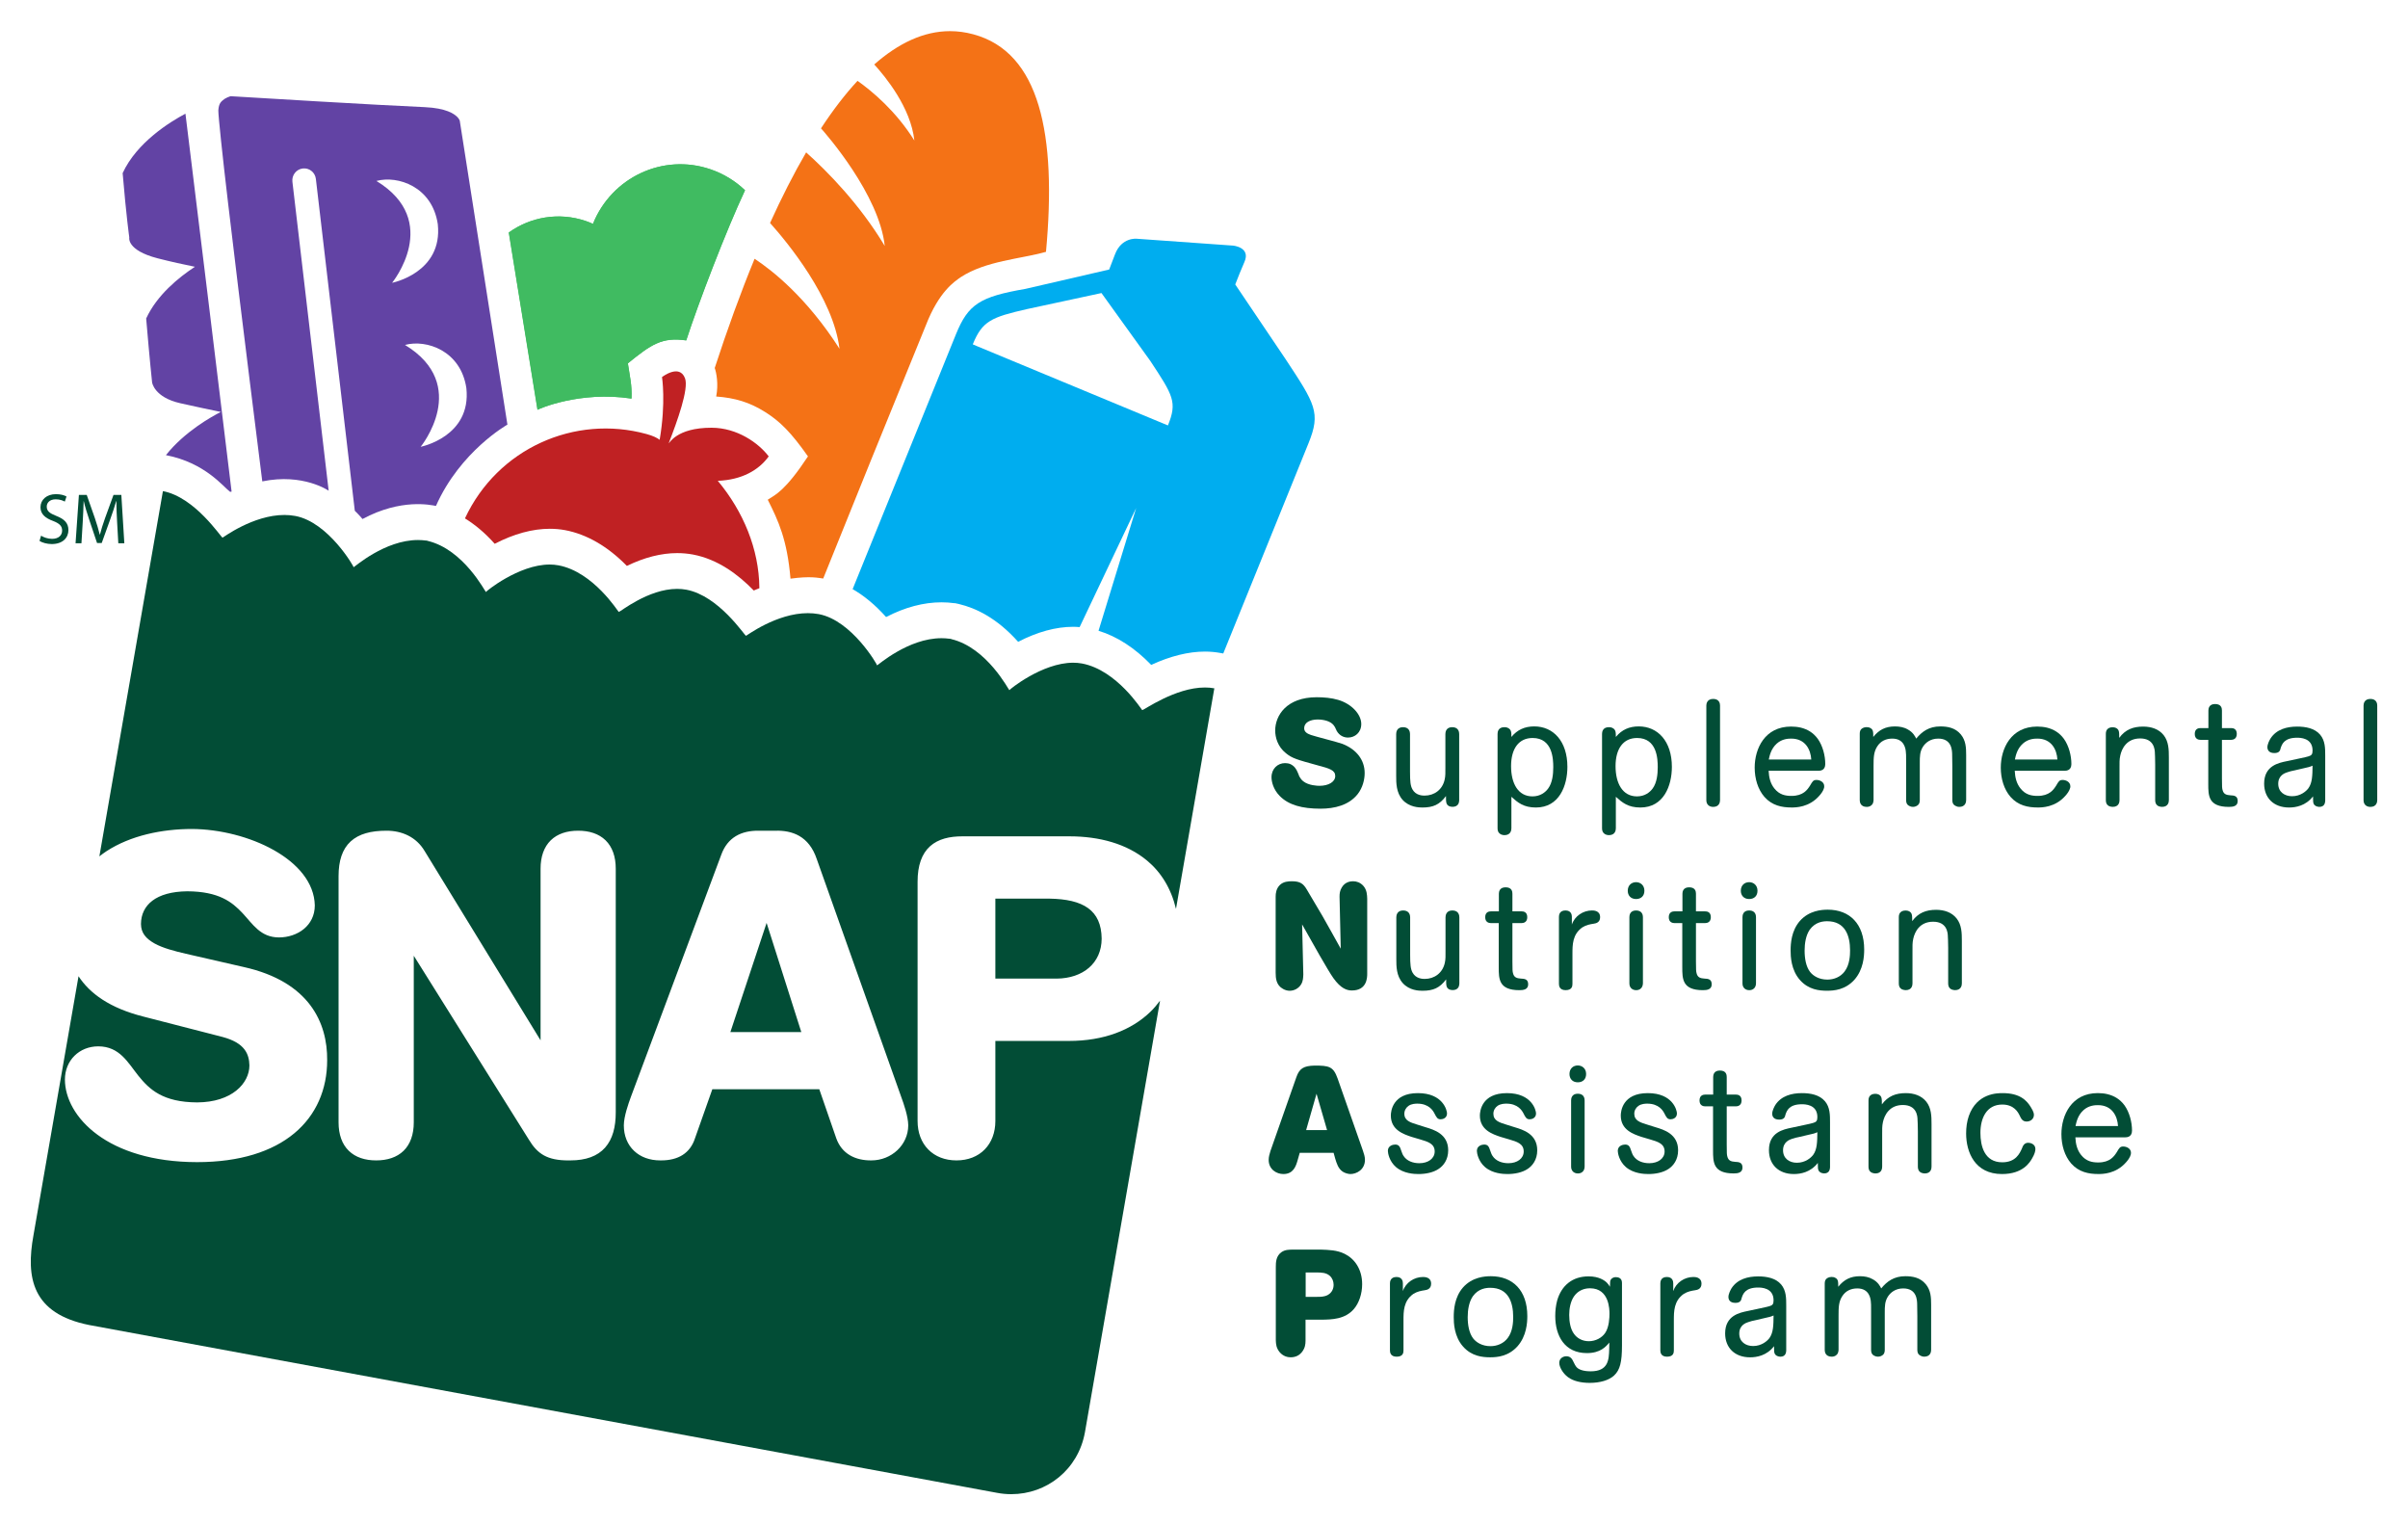 <svg width="90" height="57" viewBox="0 0 90 57" fill="none" xmlns="http://www.w3.org/2000/svg">
<path d="M27.849 7.109C27.491 6.767 27.055 6.495 26.557 6.325C24.78 5.718 22.863 6.63 22.166 8.365C22.08 8.328 21.992 8.289 21.901 8.259C20.89 7.914 19.829 8.108 19.021 8.687C19.412 11.089 19.722 13.033 20.094 15.312C20.115 15.292 21.66 14.597 23.607 14.894C23.625 14.354 23.539 14.099 23.462 13.578C24.309 12.887 24.764 12.573 25.652 12.72C26.107 11.319 27.14 8.622 27.849 7.109Z" fill="#40BB61"/>
<path d="M27.841 7.111C27.483 6.768 27.047 6.497 26.549 6.327C24.772 5.72 22.854 6.632 22.159 8.367C22.072 8.33 21.984 8.291 21.893 8.261C20.882 7.916 19.821 8.11 19.013 8.689C19.404 11.091 19.714 13.035 20.086 15.315C20.107 15.294 21.651 14.599 23.599 14.896C23.617 14.355 23.548 14.1 23.47 13.578C24.364 12.856 24.723 12.602 25.644 12.721C26.099 11.32 27.132 8.624 27.841 7.111Z" fill="#40BB61"/>
<path d="M34.603 12.16C35.099 10.881 35.683 10.518 35.904 10.36C36.847 9.745 38.134 9.681 39.094 9.411C39.502 5.017 38.861 1.953 36.382 1.283C36.088 1.203 35.796 1.164 35.506 1.164C34.529 1.164 33.583 1.61 32.675 2.409C33.097 2.87 34.04 4.02 34.175 5.251C33.485 4.15 32.607 3.415 32.05 3.021C31.584 3.524 31.128 4.119 30.685 4.796C30.865 4.997 32.863 7.272 33.068 9.191C32.13 7.628 30.931 6.413 30.13 5.694C29.665 6.491 29.216 7.376 28.781 8.333C29.427 9.054 31.147 11.135 31.377 13.033C30.151 11.115 28.86 10.102 28.203 9.67C27.682 10.935 27.182 12.312 26.713 13.752C26.777 13.924 26.859 14.361 26.768 14.817C27.466 14.868 28.02 15.031 28.607 15.403C29.161 15.753 29.572 16.166 30.198 17.055C29.347 18.344 28.988 18.484 28.695 18.674C29.094 19.466 29.421 20.168 29.545 21.624C30.299 21.521 30.575 21.596 30.768 21.619C31.717 19.255 33.278 15.402 34.603 12.16Z" fill="#F47216"/>
<path d="M15.723 16.696C15.723 16.696 17.602 14.391 15.137 12.89C15.934 12.673 17.225 13.102 17.431 14.507C17.623 16.324 15.723 16.696 15.723 16.696ZM14.069 6.762C14.866 6.546 16.157 6.975 16.363 8.379C16.556 10.197 14.655 10.568 14.655 10.568C14.655 10.568 16.534 8.264 14.069 6.762ZM16.294 18.906C17.204 16.856 18.965 15.868 18.965 15.868L17.187 4.532L17.185 4.515C17.184 4.511 17.183 4.508 17.181 4.503C17.171 4.478 17.15 4.432 17.091 4.371C16.975 4.254 16.678 4.041 15.876 4.004C14.192 3.933 9.311 3.638 8.62 3.595C8.613 3.598 8.604 3.6 8.595 3.603C8.54 3.62 8.463 3.652 8.396 3.694C8.26 3.795 8.179 3.856 8.16 4.129C8.161 4.354 8.309 5.764 8.527 7.611C8.749 9.506 9.046 11.925 9.343 14.309C9.5 15.575 9.657 16.829 9.803 17.989C11.333 17.674 12.284 18.338 12.284 18.338L10.929 6.792C10.9 6.547 11.074 6.324 11.316 6.296C11.558 6.266 11.778 6.442 11.806 6.686L13.261 19.087C13.261 19.087 13.452 19.273 13.548 19.395C14.998 18.617 16.107 18.872 16.294 18.906ZM4.584 6.469C4.718 8.069 4.832 8.874 4.832 8.874C4.832 8.874 4.721 9.349 5.888 9.652C6.389 9.781 6.883 9.888 7.286 9.969C6.673 10.37 5.868 11.026 5.463 11.901C5.598 13.501 5.685 14.291 5.685 14.291C5.685 14.291 5.759 14.847 6.741 15.069C7.294 15.194 7.835 15.307 8.254 15.394C7.912 15.566 6.897 16.131 6.201 17.008C7.668 17.291 8.348 18.194 8.601 18.38C8.624 18.376 8.644 18.376 8.656 18.371C8.443 16.615 7.177 6.206 6.931 4.248C6.357 4.553 5.114 5.318 4.584 6.469Z" fill="#6243A4"/>
<path d="M50.022 26.156C50.511 26.302 50.878 26.69 50.878 27.055C50.878 27.382 50.633 27.562 50.383 27.562C50.222 27.562 50.061 27.488 49.961 27.314C49.939 27.269 49.917 27.218 49.895 27.174C49.872 27.14 49.85 27.101 49.822 27.072C49.65 26.893 49.311 26.887 49.255 26.887C48.956 26.887 48.744 27.005 48.744 27.213C48.744 27.36 48.873 27.421 49 27.466C49.161 27.522 49.988 27.73 50.172 27.797C50.694 28 51.005 28.394 51.005 28.888C51.005 29.129 50.933 29.433 50.744 29.675C50.416 30.091 49.878 30.22 49.355 30.22C48.672 30.22 48.161 30.085 47.828 29.742C47.589 29.5 47.523 29.208 47.523 29.045C47.523 28.725 47.756 28.517 48.028 28.517C48.101 28.517 48.167 28.528 48.233 28.556C48.384 28.629 48.456 28.753 48.495 28.848C48.522 28.899 48.539 28.956 48.561 29.011C48.6 29.079 48.644 29.146 48.712 29.197C48.911 29.355 49.244 29.365 49.316 29.365C49.65 29.365 49.905 29.22 49.905 29C49.905 28.781 49.7 28.719 49.233 28.596C48.472 28.387 48.294 28.337 48.061 28.146C47.751 27.899 47.661 27.555 47.661 27.297C47.661 26.747 48.078 26.055 49.211 26.055C49.483 26.055 49.761 26.078 50.022 26.156Z" fill="#024D36"/>
<path d="M54.538 29.906C54.532 29.984 54.522 30.069 54.416 30.125C54.344 30.159 54.238 30.159 54.16 30.125C54.044 30.063 54.044 29.973 54.044 29.748C53.805 30.069 53.566 30.176 53.161 30.176C53.028 30.176 52.672 30.164 52.422 29.889C52.183 29.619 52.183 29.26 52.183 28.995V27.433C52.183 27.36 52.205 27.174 52.439 27.174C52.672 27.174 52.7 27.354 52.7 27.427V28.827C52.7 29.203 52.716 29.361 52.789 29.495C52.916 29.731 53.178 29.731 53.244 29.731C53.606 29.731 53.911 29.512 53.994 29.135C54.027 28.995 54.022 28.872 54.022 28.664V27.433C54.022 27.36 54.044 27.174 54.277 27.174C54.516 27.174 54.538 27.36 54.538 27.433V29.906Z" fill="#024D36"/>
<path d="M57.282 27.578C56.76 27.578 56.477 27.983 56.477 28.63C56.477 29.282 56.744 29.76 57.277 29.76C57.571 29.76 57.76 29.608 57.866 29.462C58.022 29.248 58.054 28.933 58.054 28.669C58.054 28.371 58.032 27.578 57.282 27.578ZM55.972 27.427C55.972 27.354 55.993 27.174 56.227 27.174C56.249 27.174 56.305 27.174 56.36 27.202C56.489 27.264 56.489 27.371 56.489 27.539C56.711 27.27 56.988 27.145 57.344 27.145C58.054 27.145 58.582 27.697 58.582 28.657C58.582 29.354 58.282 30.176 57.405 30.176C56.944 30.176 56.727 29.99 56.489 29.776V30.951C56.489 31.024 56.466 31.209 56.227 31.209C56.183 31.209 56.138 31.198 56.099 31.181C55.988 31.119 55.972 31.035 55.972 30.951V27.427Z" fill="#024D36"/>
<path d="M61.187 27.578C60.666 27.578 60.382 27.983 60.382 28.63C60.382 29.282 60.649 29.76 61.182 29.76C61.476 29.76 61.665 29.608 61.771 29.462C61.926 29.248 61.959 28.933 61.959 28.669C61.959 28.371 61.937 27.578 61.187 27.578ZM59.877 27.427C59.877 27.354 59.899 27.174 60.132 27.174C60.155 27.174 60.209 27.174 60.266 27.202C60.393 27.264 60.393 27.371 60.393 27.539C60.615 27.27 60.893 27.145 61.248 27.145C61.959 27.145 62.487 27.697 62.487 28.657C62.487 29.354 62.187 30.176 61.309 30.176C60.849 30.176 60.632 29.99 60.393 29.776V30.951C60.393 31.024 60.371 31.209 60.132 31.209C60.087 31.209 60.043 31.198 60.004 31.181C59.894 31.119 59.877 31.035 59.877 30.951V27.427Z" fill="#024D36"/>
<path d="M64.287 29.9C64.287 29.967 64.264 30.153 64.031 30.153C63.887 30.153 63.775 30.069 63.775 29.9V26.365C63.775 26.297 63.804 26.118 64.031 26.118C64.264 26.118 64.287 26.297 64.287 26.365V29.9Z" fill="#024D36"/>
<path d="M67.697 28.382C67.675 28.011 67.475 27.601 66.948 27.601C66.831 27.601 66.604 27.612 66.409 27.786C66.187 27.983 66.137 28.253 66.109 28.382H67.697ZM66.103 28.803C66.115 29.056 66.17 29.281 66.32 29.467C66.509 29.703 66.737 29.742 66.959 29.742C67.398 29.742 67.553 29.512 67.653 29.354C67.742 29.202 67.77 29.146 67.892 29.146C68.015 29.146 68.181 29.219 68.181 29.382C68.181 29.405 68.181 29.422 68.176 29.439C68.153 29.545 68.059 29.669 67.998 29.736C67.614 30.175 67.115 30.175 66.959 30.175C66.597 30.175 66.231 30.102 65.948 29.781C65.698 29.495 65.582 29.09 65.582 28.685C65.582 27.977 65.959 27.151 66.942 27.151C67.064 27.151 67.186 27.163 67.303 27.19C67.553 27.252 67.77 27.376 67.942 27.612C68.125 27.87 68.22 28.236 68.22 28.551C68.22 28.786 68.042 28.803 67.97 28.803H66.103Z" fill="#024D36"/>
<path d="M69.509 27.416C69.509 27.337 69.526 27.253 69.631 27.202C69.692 27.169 69.819 27.157 69.898 27.202C70.014 27.258 70.014 27.349 70.014 27.539C70.23 27.27 70.475 27.146 70.825 27.146C70.992 27.146 71.159 27.174 71.303 27.258C71.503 27.365 71.58 27.522 71.619 27.601C71.836 27.337 72.097 27.146 72.519 27.146C72.797 27.146 73.08 27.197 73.286 27.444C73.474 27.674 73.486 27.933 73.486 28.214V29.895C73.486 29.967 73.464 30.153 73.225 30.153C73.18 30.153 73.136 30.142 73.097 30.119C72.985 30.068 72.969 29.979 72.969 29.895V28.635C72.969 28.467 72.963 28.309 72.963 28.219C72.963 28.034 72.946 27.601 72.442 27.601C72.142 27.601 71.963 27.765 71.875 27.899C71.753 28.085 71.753 28.27 71.753 28.506V29.9C71.753 29.979 71.736 30.068 71.631 30.119C71.58 30.147 71.525 30.153 71.497 30.153C71.452 30.153 71.408 30.142 71.364 30.119C71.258 30.068 71.242 29.979 71.242 29.9V28.478C71.242 28.214 71.242 28.164 71.23 28.079C71.22 27.984 71.175 27.601 70.725 27.601C70.497 27.601 70.292 27.686 70.159 27.899C70.031 28.101 70.025 28.309 70.025 28.613V29.9C70.025 29.939 70.014 29.984 69.998 30.024C69.976 30.075 69.903 30.153 69.77 30.153C69.531 30.153 69.509 29.967 69.509 29.9V27.416Z" fill="#024D36"/>
<path d="M76.896 28.382C76.874 28.011 76.674 27.601 76.146 27.601C76.03 27.601 75.802 27.612 75.608 27.786C75.385 27.983 75.335 28.253 75.308 28.382H76.896ZM75.302 28.803C75.313 29.056 75.369 29.281 75.519 29.467C75.708 29.703 75.936 29.742 76.158 29.742C76.596 29.742 76.752 29.512 76.852 29.354C76.941 29.202 76.969 29.146 77.091 29.146C77.213 29.146 77.38 29.219 77.38 29.382C77.38 29.405 77.38 29.422 77.374 29.439C77.352 29.545 77.258 29.669 77.197 29.736C76.813 30.175 76.313 30.175 76.158 30.175C75.796 30.175 75.43 30.102 75.146 29.781C74.896 29.495 74.78 29.09 74.78 28.685C74.78 27.977 75.158 27.151 76.141 27.151C76.263 27.151 76.385 27.163 76.502 27.19C76.752 27.252 76.969 27.376 77.141 27.612C77.324 27.87 77.419 28.236 77.419 28.551C77.419 28.786 77.241 28.803 77.168 28.803H75.302Z" fill="#024D36"/>
<path d="M78.707 27.421C78.707 27.342 78.724 27.258 78.829 27.202C78.901 27.168 79.018 27.168 79.085 27.202C79.207 27.264 79.207 27.348 79.207 27.573C79.435 27.264 79.724 27.152 80.101 27.152C80.401 27.152 80.684 27.241 80.868 27.472C81.056 27.713 81.062 28.011 81.062 28.309V29.899C81.062 29.973 81.04 30.152 80.807 30.152C80.763 30.152 80.718 30.142 80.673 30.125C80.568 30.068 80.551 29.979 80.551 29.899V28.573C80.551 28.275 80.54 28.208 80.54 28.157C80.54 28.005 80.507 27.595 79.99 27.595C79.485 27.595 79.301 27.977 79.246 28.236C79.212 28.382 79.218 28.529 79.218 28.68V29.899C79.218 29.973 79.196 30.152 78.963 30.152C78.918 30.152 78.873 30.142 78.829 30.125C78.724 30.068 78.707 29.984 78.707 29.899V27.421Z" fill="#024D36"/>
<path d="M82.535 27.647H82.24C82.179 27.647 82.03 27.624 82.03 27.427C82.03 27.225 82.179 27.208 82.24 27.208H82.54V26.551C82.54 26.477 82.563 26.309 82.79 26.309C83.029 26.309 83.046 26.472 83.046 26.551V27.208H83.391C83.457 27.208 83.601 27.225 83.601 27.427C83.601 27.624 83.451 27.647 83.391 27.647H83.046V29.074C83.046 29.412 83.051 29.451 83.068 29.518C83.107 29.681 83.213 29.709 83.362 29.72C83.496 29.726 83.635 29.737 83.635 29.934C83.635 30.131 83.457 30.153 83.307 30.153C82.535 30.153 82.535 29.732 82.535 29.294V27.647Z" fill="#024D36"/>
<path d="M85.767 28.787C85.673 28.804 85.561 28.832 85.483 28.861C85.4 28.888 85.15 28.973 85.15 29.288C85.15 29.597 85.39 29.754 85.667 29.754C85.984 29.754 86.195 29.568 86.278 29.456C86.422 29.253 86.428 28.989 86.433 28.613C86.328 28.659 86.289 28.669 86.055 28.72L85.767 28.787ZM86.906 29.928C86.9 29.99 86.889 30.153 86.683 30.153C86.589 30.147 86.505 30.114 86.472 30.03C86.456 29.984 86.45 29.962 86.45 29.76C86.178 30.114 85.801 30.176 85.556 30.176C84.978 30.176 84.623 29.816 84.623 29.282C84.623 28.613 85.167 28.506 85.467 28.445L85.939 28.344C86.128 28.304 86.228 28.282 86.278 28.265C86.395 28.231 86.433 28.186 86.433 28.046C86.433 27.568 85.956 27.568 85.856 27.568C85.373 27.568 85.289 27.809 85.239 27.962C85.223 28.04 85.195 28.141 85.006 28.141C84.801 28.141 84.745 28.023 84.745 27.922C84.745 27.809 84.817 27.669 84.862 27.596C85.084 27.253 85.473 27.152 85.856 27.152C86.178 27.152 86.512 27.214 86.717 27.455C86.906 27.68 86.906 27.967 86.906 28.242V29.928Z" fill="#024D36"/>
<path d="M88.85 29.9C88.85 29.967 88.828 30.153 88.594 30.153C88.45 30.153 88.339 30.069 88.339 29.9V26.365C88.339 26.297 88.367 26.118 88.594 26.118C88.828 26.118 88.85 26.297 88.85 26.365V29.9Z" fill="#024D36"/>
<path d="M47.678 33.506C47.678 33.388 47.695 33.208 47.839 33.068C47.973 32.944 48.14 32.932 48.289 32.932C48.606 32.932 48.717 33.033 48.839 33.236C49.039 33.568 49.233 33.9 49.428 34.231C49.661 34.636 49.883 35.046 50.111 35.451L50.066 33.506C50.066 33.394 50.078 33.281 50.15 33.163C50.278 32.944 50.494 32.932 50.572 32.932C50.706 32.932 50.833 32.978 50.944 33.09C51.094 33.253 51.094 33.444 51.1 33.585V36.4C51.1 36.535 51.088 37.013 50.528 37.013C50.344 37.013 50.117 36.946 49.833 36.547C49.633 36.266 49.056 35.237 48.667 34.545L48.712 36.412C48.706 36.535 48.706 36.659 48.628 36.788C48.533 36.94 48.367 37.024 48.201 37.024C48.123 37.024 48.034 37.001 47.956 36.956C47.695 36.816 47.678 36.552 47.678 36.344V33.506Z" fill="#024D36"/>
<path d="M54.544 36.754C54.538 36.833 54.527 36.917 54.422 36.974C54.349 37.007 54.244 37.007 54.166 36.974C54.05 36.912 54.05 36.822 54.05 36.598C53.811 36.917 53.571 37.024 53.166 37.024C53.033 37.024 52.677 37.014 52.428 36.737C52.188 36.468 52.188 36.108 52.188 35.844V34.282C52.188 34.209 52.211 34.023 52.444 34.023C52.677 34.023 52.705 34.203 52.705 34.276V35.675C52.705 36.052 52.722 36.209 52.794 36.344C52.922 36.581 53.183 36.581 53.249 36.581C53.611 36.581 53.916 36.361 54 35.984C54.033 35.844 54.027 35.72 54.027 35.513V34.282C54.027 34.209 54.05 34.023 54.282 34.023C54.522 34.023 54.544 34.209 54.544 34.282V36.754Z" fill="#024D36"/>
<path d="M56.016 34.495H55.721C55.66 34.495 55.51 34.473 55.51 34.276C55.51 34.074 55.66 34.057 55.721 34.057H56.021V33.399C56.021 33.326 56.044 33.158 56.272 33.158C56.51 33.158 56.527 33.321 56.527 33.399V34.057H56.871C56.938 34.057 57.082 34.074 57.082 34.276C57.082 34.473 56.932 34.495 56.871 34.495H56.527V35.923C56.527 36.26 56.532 36.3 56.549 36.367C56.588 36.53 56.694 36.558 56.843 36.569C56.977 36.575 57.116 36.586 57.116 36.783C57.116 36.98 56.938 37.002 56.788 37.002C56.016 37.002 56.016 36.581 56.016 36.142V34.495Z" fill="#024D36"/>
<path d="M58.749 34.551C58.855 34.23 59.172 34.023 59.499 34.023C59.56 34.023 59.805 34.023 59.805 34.275C59.805 34.472 59.649 34.506 59.571 34.517C59.432 34.539 59.287 34.562 59.138 34.657C58.771 34.916 58.771 35.309 58.771 35.647V36.765C58.771 36.854 58.755 37.001 58.516 37.001C58.288 37.001 58.266 36.843 58.266 36.765V34.259C58.266 34.191 58.288 34.023 58.51 34.023C58.727 34.023 58.749 34.191 58.749 34.259V34.551Z" fill="#024D36"/>
<path d="M61.405 36.749C61.405 36.794 61.393 36.838 61.376 36.872C61.354 36.923 61.288 37.002 61.154 37.002C61.004 37.002 60.899 36.906 60.899 36.749V34.27C60.899 34.203 60.921 34.023 61.149 34.023C61.382 34.023 61.405 34.203 61.405 34.27V36.749ZM61.149 32.966C61.31 32.966 61.46 33.079 61.46 33.287C61.46 33.478 61.337 33.596 61.149 33.596C60.949 33.596 60.838 33.461 60.838 33.287C60.838 33.084 60.977 32.966 61.149 32.966Z" fill="#024D36"/>
<path d="M62.876 34.495H62.582C62.521 34.495 62.371 34.473 62.371 34.276C62.371 34.074 62.521 34.057 62.582 34.057H62.882V33.399C62.882 33.326 62.904 33.158 63.132 33.158C63.371 33.158 63.387 33.321 63.387 33.399V34.057H63.731C63.798 34.057 63.943 34.074 63.943 34.276C63.943 34.473 63.792 34.495 63.731 34.495H63.387V35.923C63.387 36.26 63.393 36.3 63.41 36.367C63.448 36.53 63.554 36.558 63.704 36.569C63.837 36.575 63.976 36.586 63.976 36.783C63.976 36.98 63.798 37.002 63.648 37.002C62.876 37.002 62.876 36.581 62.876 36.142V34.495Z" fill="#024D36"/>
<path d="M65.631 36.749C65.631 36.794 65.621 36.838 65.604 36.872C65.582 36.923 65.514 37.002 65.381 37.002C65.231 37.002 65.126 36.906 65.126 36.749V34.27C65.126 34.203 65.148 34.023 65.376 34.023C65.609 34.023 65.631 34.203 65.631 34.27V36.749ZM65.376 32.966C65.537 32.966 65.687 33.079 65.687 33.287C65.687 33.478 65.565 33.596 65.376 33.596C65.176 33.596 65.064 33.461 65.064 33.287C65.064 33.084 65.203 32.966 65.376 32.966Z" fill="#024D36"/>
<path d="M68.942 36.304C69.136 36.051 69.147 35.691 69.147 35.517C69.147 34.972 68.969 34.426 68.292 34.426C68.142 34.426 67.847 34.45 67.636 34.747C67.492 34.961 67.448 35.258 67.448 35.523C67.448 35.809 67.497 36.119 67.653 36.321C67.764 36.462 67.981 36.607 68.297 36.607C68.548 36.607 68.792 36.506 68.942 36.304ZM69.308 36.614C68.969 36.989 68.553 37.023 68.286 37.023C67.998 37.023 67.598 36.984 67.281 36.63C66.937 36.248 66.925 35.731 66.925 35.523C66.925 35.253 66.954 34.781 67.27 34.416C67.614 34.028 68.076 33.994 68.314 33.994C69.131 33.994 69.675 34.523 69.675 35.484C69.675 35.736 69.647 36.231 69.308 36.614Z" fill="#024D36"/>
<path d="M70.969 34.27C70.969 34.191 70.986 34.107 71.091 34.05C71.164 34.017 71.28 34.017 71.347 34.05C71.469 34.112 71.469 34.196 71.469 34.422C71.697 34.112 71.986 33.999 72.364 33.999C72.663 33.999 72.946 34.09 73.129 34.321C73.319 34.562 73.325 34.86 73.325 35.158V36.749C73.325 36.821 73.302 37.001 73.068 37.001C73.024 37.001 72.98 36.989 72.936 36.973C72.83 36.917 72.814 36.827 72.814 36.749V35.422C72.814 35.124 72.802 35.057 72.802 35.006C72.802 34.854 72.769 34.444 72.252 34.444C71.746 34.444 71.563 34.826 71.508 35.085C71.474 35.23 71.48 35.376 71.48 35.528V36.749C71.48 36.821 71.458 37.001 71.225 37.001C71.18 37.001 71.135 36.989 71.091 36.973C70.986 36.917 70.969 36.833 70.969 36.749V34.27Z" fill="#024D36"/>
<path d="M49.206 40.872L48.817 42.231H49.6L49.206 40.872ZM48.45 40.259C48.566 39.922 48.727 39.832 49.128 39.82C49.672 39.82 49.833 39.849 49.994 40.303L50.938 42.995C50.977 43.114 51.016 43.221 51.016 43.339C51.016 43.716 50.694 43.873 50.472 43.873C50.394 43.873 50.267 43.839 50.183 43.783C50.016 43.67 49.961 43.479 49.905 43.3L49.844 43.08H48.578L48.495 43.372C48.434 43.581 48.339 43.873 47.967 43.873C47.711 43.873 47.417 43.699 47.417 43.344C47.417 43.226 47.451 43.125 47.483 43.013L48.45 40.259Z" fill="#024D36"/>
<path d="M53.288 42.125C53.588 42.215 54.127 42.373 54.127 42.985C54.127 43.344 53.944 43.564 53.777 43.676C53.566 43.822 53.272 43.873 53.016 43.873C52.855 43.873 52.461 43.856 52.177 43.614C51.922 43.395 51.872 43.086 51.872 43.007C51.872 42.816 52.06 42.771 52.144 42.771C52.272 42.771 52.305 42.839 52.333 42.894C52.411 43.108 52.416 43.131 52.456 43.193C52.583 43.39 52.816 43.468 53.05 43.468C53.377 43.468 53.622 43.294 53.622 43.029C53.622 42.738 53.365 42.664 53.083 42.58L52.761 42.485C52.456 42.383 51.983 42.226 51.983 41.687C51.983 41.541 52.038 40.849 52.994 40.849C53.933 40.849 54.083 41.495 54.083 41.608C54.083 41.777 53.933 41.827 53.849 41.827C53.727 41.827 53.694 41.765 53.61 41.602C53.56 41.507 53.41 41.242 52.971 41.242C52.905 41.242 52.755 41.248 52.649 41.322C52.556 41.383 52.488 41.495 52.488 41.619C52.488 41.877 52.711 41.945 52.967 42.024L53.288 42.125Z" fill="#024D36"/>
<path d="M56.616 42.125C56.916 42.215 57.455 42.373 57.455 42.985C57.455 43.344 57.272 43.564 57.105 43.676C56.893 43.822 56.599 43.873 56.343 43.873C56.182 43.873 55.788 43.856 55.505 43.614C55.25 43.395 55.199 43.086 55.199 43.007C55.199 42.816 55.388 42.771 55.471 42.771C55.599 42.771 55.633 42.839 55.66 42.894C55.738 43.108 55.743 43.131 55.783 43.193C55.91 43.39 56.144 43.468 56.377 43.468C56.705 43.468 56.949 43.294 56.949 43.029C56.949 42.738 56.693 42.664 56.41 42.58L56.088 42.485C55.783 42.383 55.311 42.226 55.311 41.687C55.311 41.541 55.365 40.849 56.321 40.849C57.26 40.849 57.41 41.495 57.41 41.608C57.41 41.777 57.26 41.827 57.176 41.827C57.054 41.827 57.021 41.765 56.938 41.602C56.888 41.507 56.738 41.242 56.299 41.242C56.232 41.242 56.083 41.248 55.976 41.322C55.883 41.383 55.816 41.495 55.816 41.619C55.816 41.877 56.038 41.945 56.294 42.024L56.616 42.125Z" fill="#024D36"/>
<path d="M59.226 43.597C59.226 43.642 59.215 43.688 59.199 43.721C59.176 43.772 59.11 43.851 58.976 43.851C58.827 43.851 58.721 43.755 58.721 43.597V41.119C58.721 41.051 58.743 40.871 58.971 40.871C59.204 40.871 59.226 41.051 59.226 41.119V43.597ZM58.971 39.815C59.132 39.815 59.282 39.928 59.282 40.135C59.282 40.327 59.16 40.445 58.971 40.445C58.771 40.445 58.66 40.31 58.66 40.135C58.66 39.933 58.798 39.815 58.971 39.815Z" fill="#024D36"/>
<path d="M61.882 42.125C62.181 42.215 62.72 42.373 62.72 42.985C62.72 43.344 62.537 43.564 62.371 43.676C62.159 43.822 61.865 43.873 61.609 43.873C61.449 43.873 61.054 43.856 60.77 43.614C60.515 43.395 60.465 43.086 60.465 43.007C60.465 42.816 60.654 42.771 60.738 42.771C60.865 42.771 60.899 42.839 60.926 42.894C61.004 43.108 61.009 43.131 61.049 43.193C61.176 43.39 61.41 43.468 61.643 43.468C61.97 43.468 62.215 43.294 62.215 43.029C62.215 42.738 61.959 42.664 61.676 42.58L61.354 42.485C61.049 42.383 60.577 42.226 60.577 41.687C60.577 41.541 60.632 40.849 61.587 40.849C62.526 40.849 62.676 41.495 62.676 41.608C62.676 41.777 62.526 41.827 62.442 41.827C62.32 41.827 62.288 41.765 62.204 41.602C62.154 41.507 62.004 41.242 61.565 41.242C61.498 41.242 61.349 41.248 61.243 41.322C61.149 41.383 61.082 41.495 61.082 41.619C61.082 41.877 61.304 41.945 61.56 42.024L61.882 42.125Z" fill="#024D36"/>
<path d="M64.026 41.343H63.731C63.67 41.343 63.52 41.321 63.52 41.124C63.52 40.922 63.67 40.904 63.731 40.904H64.031V40.247C64.031 40.174 64.054 40.005 64.281 40.005C64.52 40.005 64.537 40.168 64.537 40.247V40.904H64.881C64.948 40.904 65.092 40.922 65.092 41.124C65.092 41.321 64.942 41.343 64.881 41.343H64.537V42.771C64.537 43.108 64.542 43.147 64.559 43.214C64.598 43.378 64.704 43.406 64.853 43.417C64.987 43.423 65.126 43.434 65.126 43.63C65.126 43.827 64.948 43.85 64.798 43.85C64.026 43.85 64.026 43.428 64.026 42.99V41.343Z" fill="#024D36"/>
<path d="M67.259 42.485C67.164 42.502 67.054 42.529 66.975 42.558C66.892 42.586 66.642 42.67 66.642 42.985C66.642 43.294 66.881 43.451 67.159 43.451C67.475 43.451 67.687 43.266 67.77 43.154C67.914 42.951 67.92 42.687 67.925 42.31C67.82 42.356 67.781 42.367 67.548 42.417L67.259 42.485ZM68.398 43.625C68.392 43.687 68.381 43.85 68.175 43.85C68.081 43.844 67.997 43.811 67.964 43.726C67.948 43.682 67.942 43.659 67.942 43.457C67.67 43.811 67.292 43.873 67.048 43.873C66.47 43.873 66.115 43.513 66.115 42.979C66.115 42.31 66.659 42.204 66.959 42.142L67.431 42.041C67.62 42.002 67.72 41.978 67.77 41.962C67.887 41.928 67.925 41.883 67.925 41.743C67.925 41.265 67.448 41.265 67.348 41.265C66.865 41.265 66.781 41.507 66.731 41.658C66.715 41.737 66.687 41.839 66.498 41.839C66.293 41.839 66.237 41.721 66.237 41.619C66.237 41.507 66.309 41.366 66.353 41.293C66.575 40.95 66.964 40.849 67.348 40.849C67.67 40.849 68.003 40.911 68.209 41.153C68.398 41.377 68.398 41.664 68.398 41.94V43.625Z" fill="#024D36"/>
<path d="M69.836 41.119C69.836 41.041 69.853 40.956 69.959 40.9C70.031 40.866 70.148 40.866 70.214 40.9C70.336 40.962 70.336 41.046 70.336 41.27C70.564 40.962 70.853 40.849 71.231 40.849C71.531 40.849 71.813 40.939 71.997 41.17C72.186 41.411 72.192 41.709 72.192 42.007V43.597C72.192 43.671 72.169 43.851 71.936 43.851C71.891 43.851 71.847 43.839 71.803 43.822C71.698 43.767 71.681 43.676 71.681 43.597V42.272C71.681 41.974 71.669 41.906 71.669 41.855C71.669 41.703 71.636 41.293 71.119 41.293C70.614 41.293 70.431 41.676 70.375 41.934C70.342 42.08 70.347 42.226 70.347 42.378V43.597C70.347 43.671 70.325 43.851 70.092 43.851C70.048 43.851 70.003 43.839 69.959 43.822C69.853 43.767 69.836 43.682 69.836 43.597V41.119Z" fill="#024D36"/>
<path d="M75.568 42.923C75.607 42.816 75.658 42.704 75.808 42.704C75.874 42.704 76.074 42.743 76.074 42.94C76.074 43.019 76.04 43.137 75.957 43.277C75.869 43.434 75.613 43.873 74.825 43.873C73.813 43.873 73.485 43.058 73.485 42.356C73.485 42.13 73.514 41.911 73.585 41.704C73.886 40.849 74.647 40.849 74.852 40.849C75.496 40.849 75.752 41.125 75.902 41.372C76.018 41.557 76.018 41.625 76.018 41.664C76.018 41.81 75.896 41.911 75.746 41.911C75.591 41.911 75.541 41.805 75.48 41.675C75.424 41.563 75.274 41.276 74.835 41.276C74.247 41.276 74.019 41.788 74.019 42.333C74.019 42.816 74.163 43.434 74.835 43.434C75.341 43.434 75.485 43.103 75.568 42.923Z" fill="#024D36"/>
<path d="M79.162 42.079C79.14 41.709 78.94 41.298 78.412 41.298C78.296 41.298 78.069 41.309 77.874 41.483C77.652 41.68 77.602 41.95 77.574 42.079H79.162ZM77.568 42.501C77.579 42.754 77.635 42.979 77.785 43.164C77.974 43.4 78.202 43.44 78.424 43.44C78.862 43.44 79.018 43.209 79.118 43.052C79.207 42.9 79.235 42.844 79.357 42.844C79.48 42.844 79.646 42.917 79.646 43.08C79.646 43.103 79.646 43.119 79.641 43.136C79.618 43.243 79.524 43.367 79.463 43.434C79.079 43.872 78.579 43.872 78.424 43.872C78.062 43.872 77.696 43.8 77.412 43.479C77.162 43.192 77.046 42.788 77.046 42.383C77.046 41.675 77.424 40.848 78.407 40.848C78.529 40.848 78.651 40.86 78.768 40.888C79.018 40.95 79.235 41.074 79.407 41.309C79.59 41.568 79.685 41.933 79.685 42.248C79.685 42.484 79.507 42.501 79.434 42.501H77.568Z" fill="#024D36"/>
<path d="M48.8 47.551V48.462H49.228C49.355 48.462 49.494 48.462 49.623 48.394C49.795 48.299 49.844 48.141 49.844 48.012C49.844 47.888 49.8 47.765 49.7 47.675C49.567 47.557 49.389 47.551 49.2 47.551H48.8ZM47.684 47.349C47.684 47.174 47.689 46.938 47.895 46.792C48.028 46.697 48.189 46.697 48.333 46.697H49.383C49.667 46.708 49.972 46.714 50.255 46.854C50.622 47.034 50.911 47.422 50.911 47.989C50.911 48.354 50.789 48.698 50.606 48.912C50.272 49.304 49.778 49.31 49.389 49.316H48.795V50.102C48.795 50.17 48.789 50.238 48.772 50.305C48.75 50.395 48.628 50.721 48.239 50.721C48.139 50.721 47.967 50.693 47.828 50.53C47.7 50.373 47.689 50.232 47.684 50.08V47.349Z" fill="#024D36"/>
<path d="M52.433 48.248C52.539 47.928 52.856 47.72 53.183 47.72C53.244 47.72 53.489 47.72 53.489 47.972C53.489 48.169 53.333 48.203 53.255 48.214C53.116 48.236 52.971 48.259 52.822 48.354C52.456 48.613 52.456 49.007 52.456 49.344V50.462C52.456 50.552 52.439 50.698 52.2 50.698C51.972 50.698 51.95 50.541 51.95 50.462V47.956C51.95 47.888 51.972 47.72 52.194 47.72C52.411 47.72 52.433 47.888 52.433 47.956V48.248Z" fill="#024D36"/>
<path d="M56.351 50.001C56.545 49.748 56.556 49.389 56.556 49.214C56.556 48.669 56.378 48.124 55.701 48.124C55.55 48.124 55.256 48.147 55.045 48.445C54.901 48.658 54.856 48.956 54.856 49.22C54.856 49.507 54.906 49.816 55.062 50.018C55.173 50.159 55.39 50.305 55.706 50.305C55.956 50.305 56.2 50.204 56.351 50.001ZM56.717 50.31C56.378 50.687 55.962 50.721 55.695 50.721C55.406 50.721 55.006 50.681 54.689 50.327C54.345 49.945 54.334 49.428 54.334 49.22C54.334 48.95 54.362 48.478 54.679 48.113C55.023 47.725 55.484 47.691 55.723 47.691C56.539 47.691 57.084 48.219 57.084 49.181C57.084 49.433 57.055 49.928 56.717 50.31Z" fill="#024D36"/>
<path d="M59.428 48.142C59.245 48.142 59 48.198 58.828 48.445C58.695 48.642 58.65 48.906 58.65 49.137C58.65 49.39 58.695 49.665 58.828 49.844C58.939 50.002 59.133 50.12 59.383 50.12C59.639 50.12 59.872 49.991 59.994 49.811C60.144 49.592 60.155 49.226 60.155 49.097C60.155 48.951 60.155 48.142 59.428 48.142ZM60.622 50.283C60.622 50.896 60.55 51.194 60.327 51.402C60.133 51.581 59.8 51.677 59.417 51.677C59.094 51.677 58.8 51.61 58.605 51.464C58.411 51.322 58.278 51.081 58.278 50.93C58.278 50.755 58.428 50.682 58.544 50.682C58.711 50.682 58.766 50.8 58.811 50.896C58.861 50.997 58.883 51.042 58.922 51.087C59.045 51.228 59.322 51.245 59.45 51.245C60.111 51.245 60.133 50.817 60.144 50.429L60.15 50.171C60.022 50.322 59.817 50.564 59.311 50.564C58.478 50.564 58.128 49.918 58.128 49.176C58.128 48.979 58.15 48.788 58.2 48.597C58.361 48.041 58.766 47.697 59.372 47.697C59.578 47.697 59.722 47.737 59.827 47.782C60.039 47.877 60.111 47.984 60.172 48.086C60.177 47.9 60.177 47.872 60.2 47.827C60.222 47.788 60.277 47.726 60.394 47.726C60.605 47.726 60.622 47.877 60.622 47.94V50.283Z" fill="#024D36"/>
<path d="M62.538 48.248C62.645 47.928 62.961 47.72 63.288 47.72C63.349 47.72 63.594 47.72 63.594 47.972C63.594 48.169 63.438 48.203 63.361 48.214C63.222 48.236 63.077 48.259 62.928 48.354C62.561 48.613 62.561 49.007 62.561 49.344V50.462C62.561 50.552 62.545 50.698 62.305 50.698C62.078 50.698 62.056 50.541 62.056 50.462V47.956C62.056 47.888 62.078 47.72 62.3 47.72C62.516 47.72 62.538 47.888 62.538 47.956V48.248Z" fill="#024D36"/>
<path d="M65.623 49.333C65.528 49.35 65.417 49.378 65.339 49.407C65.256 49.434 65.006 49.519 65.006 49.833C65.006 50.142 65.244 50.3 65.523 50.3C65.839 50.3 66.05 50.114 66.134 50.002C66.278 49.799 66.284 49.535 66.288 49.159C66.183 49.204 66.144 49.215 65.911 49.265L65.623 49.333ZM66.761 50.474C66.755 50.536 66.745 50.699 66.539 50.699C66.445 50.693 66.361 50.66 66.327 50.575C66.311 50.53 66.305 50.508 66.305 50.306C66.034 50.66 65.656 50.722 65.411 50.722C64.834 50.722 64.478 50.362 64.478 49.828C64.478 49.159 65.022 49.052 65.322 48.991L65.795 48.889C65.983 48.85 66.083 48.827 66.134 48.811C66.25 48.777 66.288 48.732 66.288 48.592C66.288 48.114 65.811 48.114 65.711 48.114C65.228 48.114 65.144 48.355 65.095 48.507C65.078 48.586 65.051 48.687 64.861 48.687C64.656 48.687 64.601 48.569 64.601 48.467C64.601 48.355 64.673 48.215 64.716 48.142C64.939 47.799 65.328 47.698 65.711 47.698C66.034 47.698 66.367 47.76 66.572 48.001C66.761 48.227 66.761 48.513 66.761 48.788V50.474Z" fill="#024D36"/>
<path d="M68.2 47.962C68.2 47.883 68.217 47.799 68.322 47.748C68.383 47.715 68.511 47.703 68.589 47.748C68.705 47.804 68.705 47.894 68.705 48.085C68.922 47.816 69.167 47.691 69.517 47.691C69.683 47.691 69.85 47.72 69.994 47.804C70.194 47.911 70.272 48.068 70.311 48.147C70.527 47.883 70.789 47.691 71.211 47.691C71.488 47.691 71.772 47.742 71.977 47.99C72.166 48.22 72.177 48.479 72.177 48.76V50.441C72.177 50.513 72.155 50.698 71.916 50.698C71.872 50.698 71.828 50.687 71.789 50.665C71.677 50.614 71.661 50.525 71.661 50.441V49.181C71.661 49.013 71.655 48.855 71.655 48.765C71.655 48.58 71.639 48.147 71.133 48.147C70.833 48.147 70.655 48.31 70.566 48.445C70.444 48.631 70.444 48.816 70.444 49.052V50.446C70.444 50.525 70.427 50.614 70.322 50.665C70.272 50.693 70.217 50.698 70.189 50.698C70.144 50.698 70.099 50.687 70.055 50.665C69.95 50.614 69.933 50.525 69.933 50.446V49.023C69.933 48.76 69.933 48.709 69.922 48.625C69.911 48.529 69.867 48.147 69.417 48.147C69.189 48.147 68.984 48.232 68.85 48.445C68.722 48.648 68.717 48.855 68.717 49.158V50.446C68.717 50.485 68.705 50.53 68.689 50.569C68.667 50.62 68.594 50.698 68.461 50.698C68.222 50.698 68.2 50.513 68.2 50.446V47.962Z" fill="#024D36"/>
<path d="M37.202 33.58V36.57H39.491C40.486 36.561 41.171 35.986 41.175 35.077C41.164 34.009 40.486 33.601 39.22 33.581L37.202 33.58ZM32.573 43.363C31.968 43.371 31.464 43.12 31.256 42.538L30.621 40.703H26.624L25.976 42.536C25.794 43.1 25.342 43.363 24.715 43.363C24.701 43.363 24.687 43.363 24.674 43.363C24.285 43.363 23.943 43.24 23.7 43.008C23.454 42.778 23.315 42.442 23.316 42.053C23.319 41.716 23.484 41.252 23.581 40.986L26.956 31.945C27.19 31.294 27.705 31.032 28.368 31.043H28.989C29.596 31.029 30.235 31.228 30.529 32.109L33.682 40.986C33.779 41.252 33.943 41.716 33.946 42.053C33.944 42.79 33.315 43.362 32.573 43.363ZM23.014 41.57C23.014 42.113 22.899 42.565 22.616 42.885C22.332 43.205 21.896 43.364 21.322 43.363C21.297 43.363 21.272 43.364 21.247 43.364C20.458 43.364 20.089 43.126 19.765 42.584L15.465 35.715V41.941C15.465 42.395 15.335 42.76 15.084 43.005C14.832 43.25 14.474 43.364 14.06 43.363C13.645 43.364 13.288 43.25 13.037 43.005C12.784 42.76 12.654 42.395 12.654 41.941V32.739C12.654 32.171 12.792 31.732 13.105 31.444C13.417 31.158 13.867 31.043 14.442 31.043C15.02 31.041 15.56 31.275 15.873 31.806L20.204 38.876V32.465C20.203 32.012 20.333 31.647 20.585 31.401C20.837 31.156 21.194 31.042 21.609 31.043C22.024 31.042 22.381 31.156 22.633 31.401C22.886 31.647 23.015 32.012 23.014 32.465V41.57ZM43.953 33.964L45.386 25.722C45.27 25.7 45.152 25.691 45.033 25.691C44.48 25.691 43.912 25.902 43.473 26.113C43.035 26.324 42.725 26.536 42.692 26.536C42.691 26.536 42.689 26.535 42.689 26.534C42.673 26.534 41.748 25.039 40.438 24.794C40.33 24.774 40.22 24.765 40.109 24.765C38.946 24.765 37.701 25.787 37.726 25.792C37.699 25.787 36.895 24.204 35.552 23.882L35.553 23.878C35.542 23.876 35.53 23.875 35.519 23.873C35.508 23.871 35.498 23.868 35.486 23.866L35.485 23.869C35.386 23.855 35.287 23.849 35.189 23.849C34.562 23.849 33.968 24.103 33.526 24.357C33.084 24.61 32.795 24.864 32.781 24.864C32.804 24.864 31.843 23.183 30.602 22.949C30.466 22.924 30.329 22.913 30.193 22.913C29.607 22.913 29.035 23.125 28.607 23.335C28.178 23.547 27.894 23.759 27.883 23.759C27.882 23.759 27.883 23.758 27.883 23.758C27.883 23.758 27.882 23.758 27.882 23.758C27.832 23.758 26.872 22.265 25.65 22.036C25.536 22.015 25.422 22.006 25.307 22.006C24.768 22.006 24.237 22.221 23.834 22.436C23.431 22.651 23.156 22.867 23.128 22.867C23.126 22.867 23.126 22.866 23.125 22.866C23.126 22.866 23.126 22.867 23.125 22.867C23.108 22.867 22.183 21.371 20.873 21.126C20.765 21.106 20.655 21.096 20.545 21.096C19.382 21.096 18.138 22.118 18.162 22.123C18.135 22.118 17.331 20.535 15.988 20.213L15.988 20.21C15.977 20.208 15.966 20.207 15.956 20.205C15.944 20.203 15.933 20.2 15.923 20.197L15.922 20.2C15.822 20.187 15.723 20.18 15.624 20.18C14.998 20.18 14.404 20.434 13.962 20.688C13.52 20.942 13.23 21.196 13.216 21.196C13.24 21.195 12.279 19.514 11.037 19.281C10.902 19.256 10.764 19.244 10.628 19.244C10.043 19.244 9.47 19.456 9.042 19.667C8.613 19.878 8.329 20.091 8.319 20.091C8.318 20.091 8.318 20.09 8.319 20.089C8.318 20.09 8.318 20.09 8.317 20.09C8.265 20.09 7.292 18.579 6.089 18.353L3.714 32.002C3.801 31.934 3.888 31.868 3.981 31.808C4.881 31.223 6.048 30.98 7.176 30.978C9.254 30.992 11.729 32.122 11.766 33.835C11.765 34.595 11.114 35.03 10.425 35.031C9.732 35.029 9.446 34.529 9.065 34.123C8.676 33.709 8.185 33.313 7 33.307C5.827 33.319 5.273 33.823 5.269 34.529C5.271 34.864 5.454 35.074 5.773 35.255C6.089 35.431 6.527 35.543 6.938 35.639L9.119 36.139C11.563 36.687 12.241 38.221 12.228 39.62C12.229 40.704 11.819 41.669 11 42.35C10.181 43.031 8.967 43.427 7.367 43.428C4.011 43.424 2.433 41.724 2.426 40.345C2.427 39.625 2.964 39.102 3.672 39.101C4.473 39.103 4.777 39.706 5.174 40.203C5.584 40.71 6.083 41.189 7.367 41.196C8.67 41.191 9.32 40.482 9.322 39.814C9.311 39.396 9.161 38.975 8.317 38.75L5.372 37.992C4.092 37.67 3.351 37.118 2.935 36.481L1.251 46.16C0.962 47.743 1.195 49.087 3.329 49.514L37.259 55.785C37.44 55.82 37.62 55.836 37.797 55.836C39.119 55.836 40.294 54.925 40.549 53.529L43.357 37.394C43.246 37.541 43.128 37.684 42.995 37.812C42.284 38.498 41.249 38.899 39.953 38.899H37.202V41.892C37.202 42.319 37.062 42.692 36.804 42.954C36.548 43.217 36.18 43.363 35.752 43.363H35.748C35.318 43.364 34.949 43.217 34.693 42.954C34.434 42.692 34.295 42.319 34.295 41.892V32.949C34.294 32.337 34.456 31.898 34.762 31.623C35.07 31.348 35.491 31.253 35.971 31.253H39.969C41.091 31.253 42.117 31.532 42.869 32.157C43.392 32.59 43.769 33.195 43.953 33.964ZM27.298 38.568H29.949L28.652 34.488L27.298 38.568Z" fill="#024D36"/>
<path d="M28.731 17.055C28.354 16.558 27.557 15.986 26.596 15.984C25.268 15.982 25.013 16.585 24.994 16.562C25.31 15.751 25.751 14.53 25.603 14.137C25.395 13.582 24.743 14.091 24.743 14.091C24.743 14.091 24.895 15.04 24.655 16.435C24.557 16.36 24.408 16.286 24.162 16.219C21.478 15.482 18.595 16.76 17.378 19.372C17.734 19.592 18.112 19.895 18.49 20.321C19.211 19.948 19.903 19.76 20.549 19.76C20.744 19.76 20.935 19.777 21.119 19.811C21.932 19.964 22.718 20.42 23.43 21.148C24.082 20.83 24.715 20.669 25.312 20.669C25.511 20.669 25.707 20.687 25.896 20.722C26.834 20.898 27.593 21.473 28.173 22.067C28.243 22.034 28.312 22.011 28.381 21.982C28.381 21.976 28.382 21.969 28.382 21.963C28.366 20.515 27.782 19.115 26.828 17.968C27.721 17.933 28.358 17.573 28.731 17.055Z" fill="#C02123"/>
<path d="M43.652 15.898L36.534 12.943L36.358 12.868C36.712 11.995 37.056 11.853 38.387 11.55L41.168 10.951L42.99 13.483C43.848 14.782 44.006 15.025 43.652 15.898ZM35.799 22.562L35.81 22.564L35.825 22.568C35.817 22.566 35.808 22.564 35.799 22.562ZM48.047 13.418L46.168 10.63C46.271 10.364 46.398 10.047 46.51 9.792C46.758 9.236 46.086 9.178 46.086 9.178L42.489 8.922C42.489 8.922 41.92 8.855 41.673 9.506C41.608 9.676 41.534 9.87 41.456 10.072L38.327 10.795C36.626 11.089 36.187 11.363 35.727 12.497L31.867 22.016C32.298 22.262 32.717 22.608 33.118 23.058C33.824 22.692 34.52 22.508 35.191 22.508C35.351 22.508 35.51 22.519 35.665 22.54L35.694 22.54L35.723 22.546C35.758 22.552 35.793 22.56 35.828 22.569H35.829L35.86 22.577C36.45 22.718 37.252 23.083 38.053 23.984C38.773 23.612 39.465 23.423 40.112 23.423C40.193 23.423 40.273 23.428 40.352 23.434L42.465 18.982L41.058 23.571C41.751 23.783 42.416 24.213 43.026 24.846C43.743 24.517 44.418 24.349 45.036 24.349C45.239 24.349 45.439 24.368 45.63 24.404L45.72 24.42L48.908 16.558C49.368 15.423 49.163 15.107 48.047 13.418Z" fill="#00ADEF"/>
<path d="M1.535 20.018C1.637 20.082 1.789 20.136 1.948 20.136C2.184 20.136 2.322 20.009 2.322 19.827C2.322 19.658 2.226 19.562 1.985 19.468C1.693 19.363 1.513 19.21 1.513 18.956C1.513 18.675 1.744 18.466 2.091 18.466C2.274 18.466 2.406 18.508 2.486 18.554L2.422 18.744C2.364 18.712 2.245 18.659 2.083 18.659C1.839 18.659 1.747 18.806 1.747 18.93C1.747 19.099 1.855 19.181 2.101 19.278C2.403 19.396 2.557 19.543 2.557 19.809C2.557 20.087 2.353 20.331 1.932 20.331C1.76 20.331 1.572 20.278 1.477 20.214L1.535 20.018Z" fill="#024D36"/>
<path d="M4.377 19.508C4.364 19.257 4.348 18.953 4.35 18.728H4.342C4.281 18.94 4.207 19.168 4.117 19.415L3.802 20.291H3.627L3.338 19.43C3.253 19.176 3.181 18.943 3.131 18.728H3.126C3.12 18.953 3.107 19.257 3.091 19.528L3.044 20.302H2.824L2.949 18.495H3.242L3.548 19.369C3.622 19.592 3.683 19.79 3.728 19.978H3.735C3.78 19.796 3.844 19.597 3.924 19.369L4.242 18.495H4.535L4.647 20.302H4.422L4.377 19.508Z" fill="#024D36"/>
</svg>
